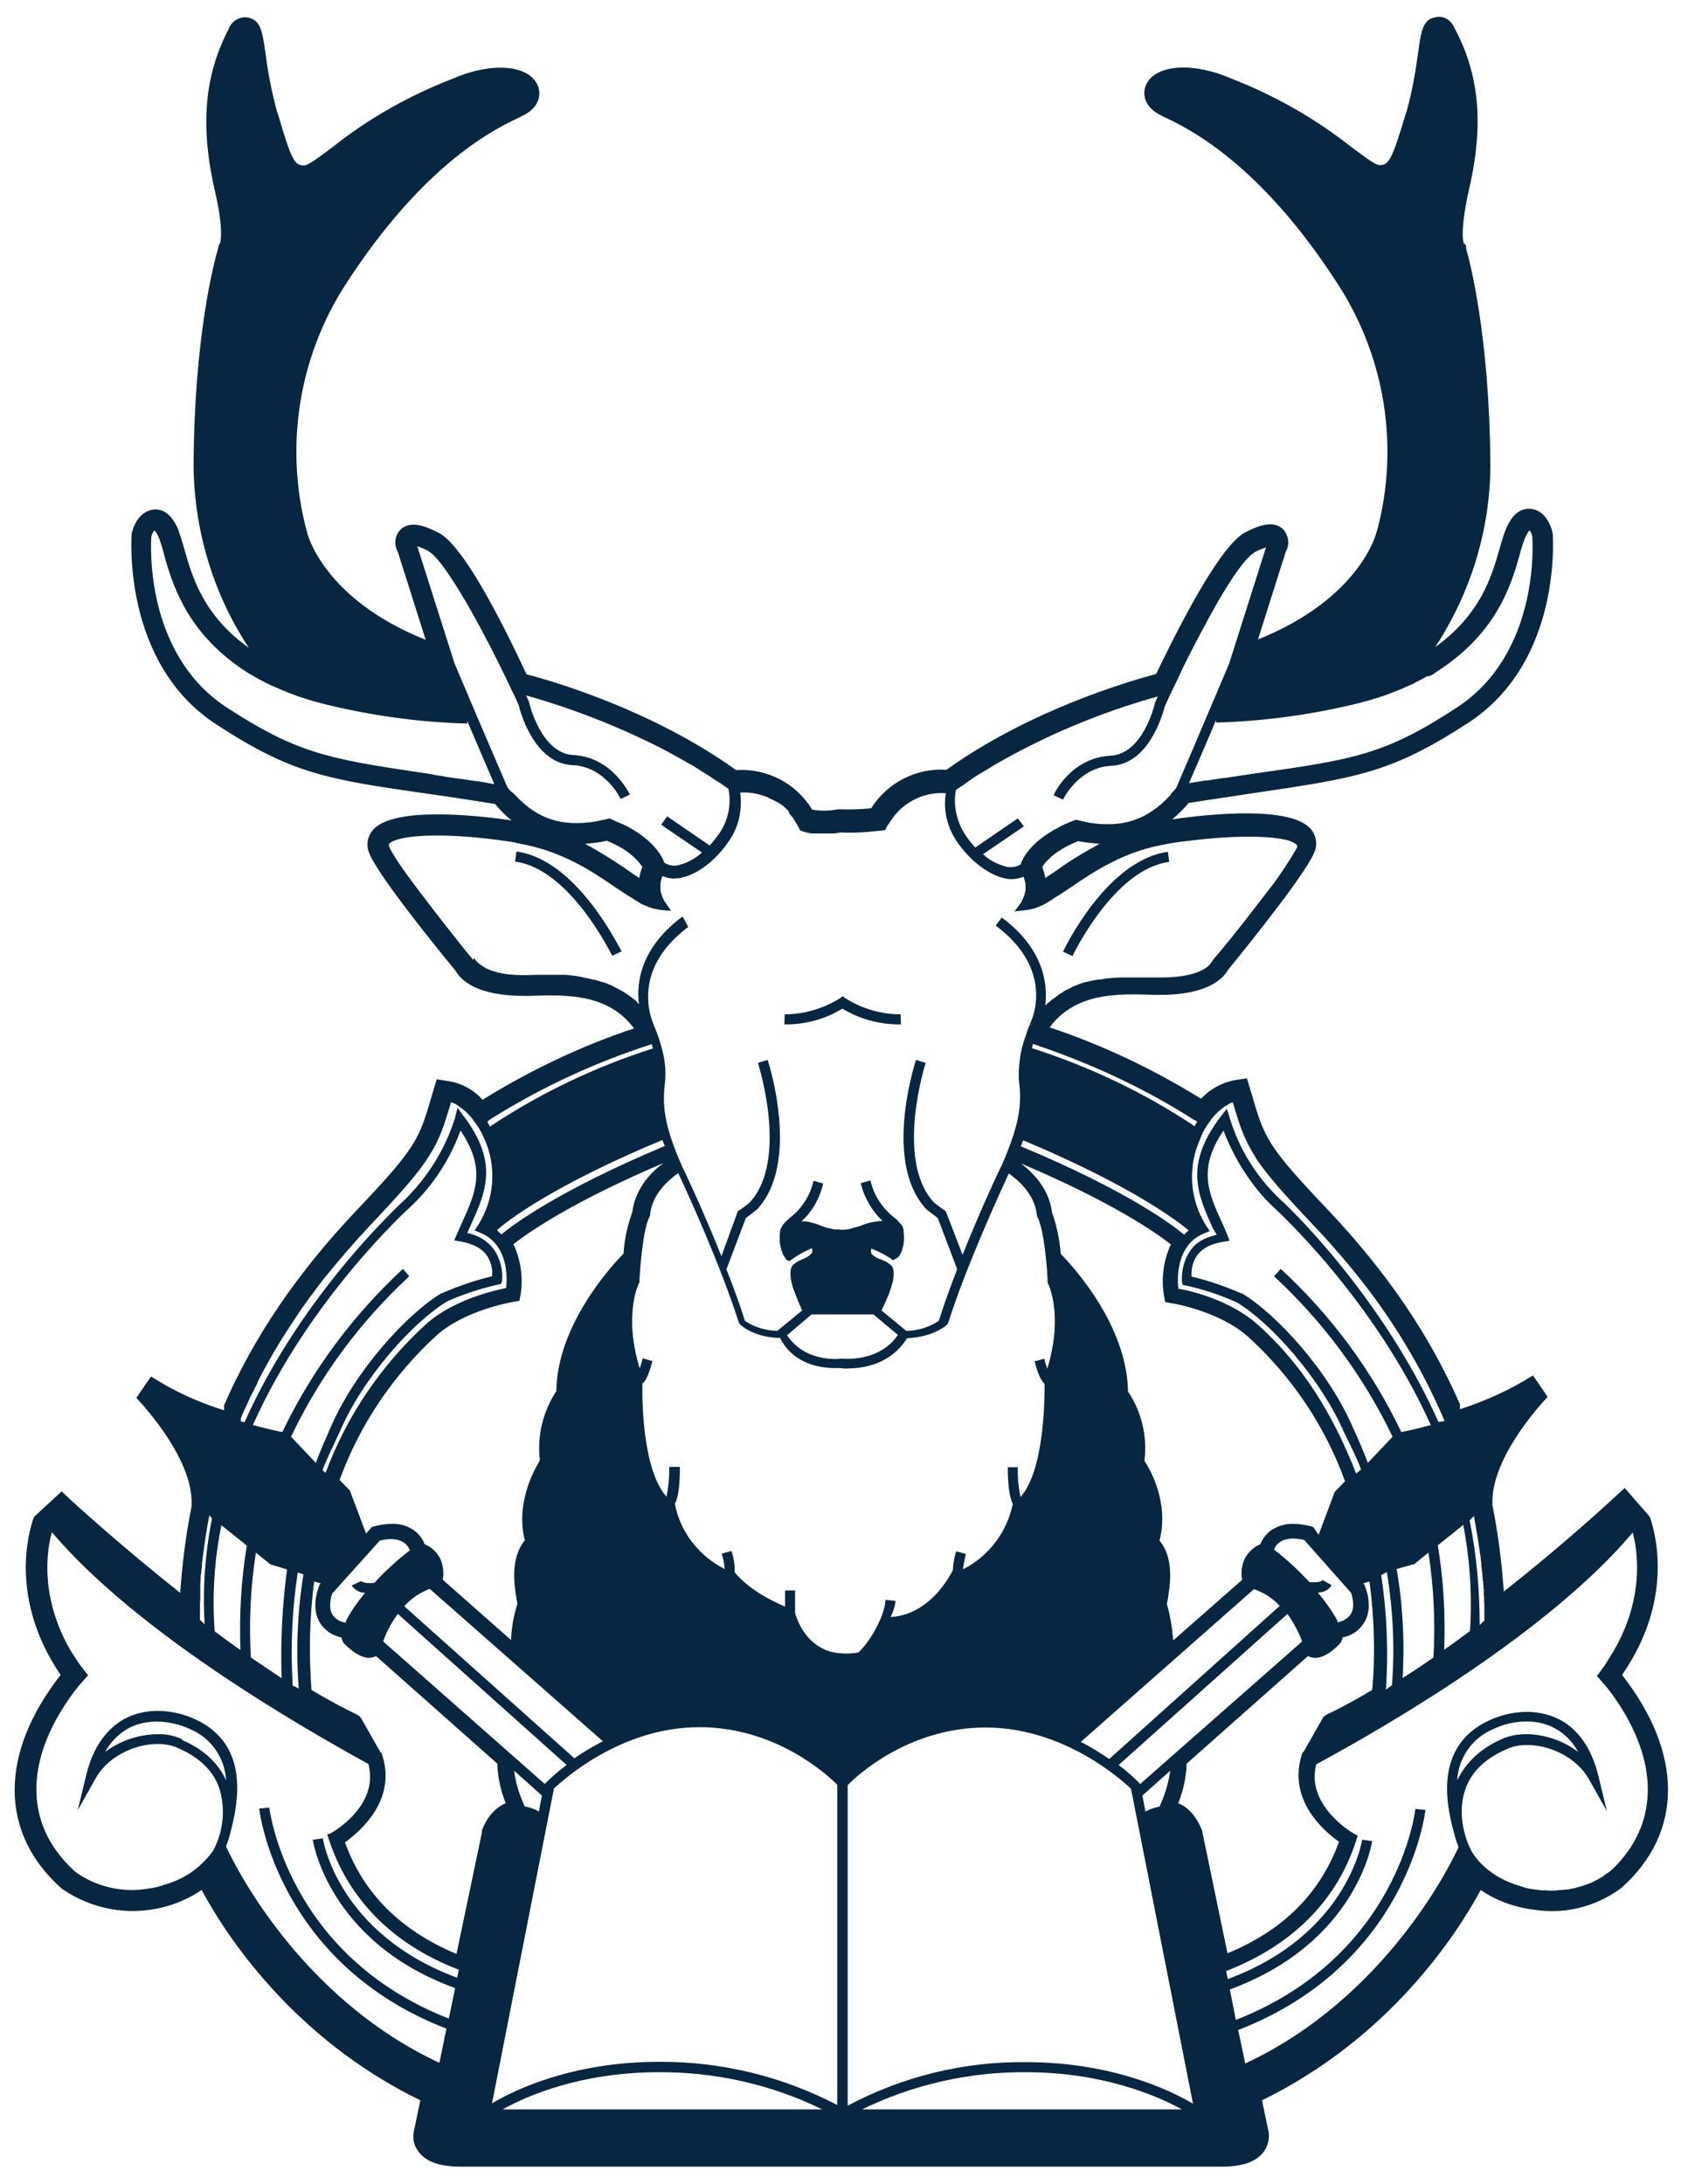 <?xml version="1.0" encoding="utf-8"?>
<!-- Generator: Adobe Illustrator 19.0.1, SVG Export Plug-In . SVG Version: 6.00 Build 0)  -->
<svg version="1.1" id="Слой_1" xmlns="http://www.w3.org/2000/svg" xmlns:xlink="http://www.w3.org/1999/xlink" x="0px" y="0px"
	 viewBox="-227 -46 504 652" style="enable-background:new -227 -46 504 652;" xml:space="preserve">
<style type="text/css">
	.st0{fill:#072642;}
</style>
<title>HBA_logo</title>
<path class="st0" d="M265.8,407.4l-0.2-0.6l-7.5-8.6l-3.4,3.1c-0.2,0.2-14,13.1-32.7,27.8c-0.6-8.6-1.7-17.3-3.4-25.8
	c0-0.2,0-0.3,0-0.6l0,0c-0.4-14.3,16.5-31.7,16.5-31.7l-4.4-6.4c-6.8,4.3-14.1,7.6-21.8,10.1v-1.5c-8.9-20.4-21.7-39.3-39.3-57.9
	c-18.3-19.3-19-21.3-23-35.1l-1.3-4.3l-3.9,0.6c-3.8,0.8-7.2,2.7-9.8,5.5c-14.2-8.8-29.3-16-45.2-21.3c7.8-10.5,20.4-10.1,31.5-9.7
	h1.5c14.3,0,18.9-5,20.2-7.4c7.5-9.2,24.5-30.4,26.1-35.9c0.7-2.2,0.1-4.6-1.4-6.3c-6-6.8-29.7-4.5-41.3-2.8
	c1.8-1.5,3.4-3.1,4.9-4.9c7.6-1.2,14.1-2.1,19.8-3c30.5-4.5,40.7-6,63.5-20.8c28.5-18.4,25.4-56.3,25.4-56.7l-0.2-0.8
	c-1.1-3.9-3.5-6.3-6.5-6.5c-4.6-0.3-6.5,4.4-7.2,5.9c-0.8,1.8-1.3,3.8-1.9,5.8c-2.4,8.4-5.6,19.7-19.3,29.6
	c10.7-16.3,16.5-35.3,16.5-54.7c-0.3-38.7-6.3-61-7.2-64.1l-0.1-1.2l-0.7-0.6c-0.3-1.1-0.8-5.1,1.5-15.5c4.6-19.6,3.3-34.6-4.1-48.5
	c-1.6-3.7-4.4-3.7-5.5-3.5c-4,0.5-4.6,3.9-5.5,10.8c-0.8,5.8-1.8,11.6-3.4,17.3l-0.3,0.8c-4.1,13.9-5.1,15.3-7.8,15.3
	c-1.3,0-5-2.9-8.4-5.4c-10.9-8.6-23.1-15.5-36-20.5c-11.5-5-22.6-4.1-25.3,1.9c-1.3,2.9-0.4,6.9,4.6,9.2l0.3,0.2
	c7.1,3.3,28.8,13.4,52.6,50.5c13.9,21.7,18.1,48.2,11.5,73.1l-0.2,0.5c0,0.3-4.8,19.8-35.4,32.1l8.3-26.2c1.2-2.1,0.9-4.6-0.6-6.5
	c-3.2-3.4-8.4-0.8-11.3,0.6c-5.6,2.8-14.6,17-26.8,42.4c-8.6,2.3-37.9,10.9-62.6,28.6c-9.1-0.6-17.7,3.9-22.5,11.5
	c-3.1,0.3-6.2,0.4-9.3,0.3h-0.6l-0.6,0.1c-2.4,0.4-4.7,0.4-7.1,0c-4.8-7.9-13.5-12.4-22.7-11.8c-24.7-17.7-54-26.4-62.6-28.6
	c-11.8-25.3-20.8-39.7-26.5-42.4c-2.9-1.4-8.1-4-11.3-0.6c-1.6,1.8-1.8,4.4-0.6,6.5l8.3,26.2c-30.6-12.2-35.4-31.8-35.4-32.1
	l-0.2-0.6c-6.5-24.9-2.4-51.4,11.5-73.1c23.8-37,45.5-47.1,52.6-50.4l0.3-0.2c5-2.3,5.9-6.3,4.6-9.2c-2.7-6.1-13.8-6.9-25.1-2
	c-13,5-25.3,11.9-36.2,20.6c-3.4,2.5-7.1,5.4-8.4,5.4c-2.8,0-3.7-1.3-7.8-15.3l-0.3-0.8c-1.5-5.6-2.7-11.4-3.4-17.3
	c-1-6.8-1.5-10.2-5.5-10.8c-2.4-0.3-4.7,1.2-5.5,3.4c-7.3,14-8.6,29-4.1,48.6c2.4,10.2,1.8,14.3,1.5,15.5l-0.3,0.3l-0.3,1.2
	l-0.1,0.3v0.1l0,0c-1,3.4-7,25.7-7.2,64.1c0.1,19.4,5.8,38.5,16.5,54.7c-13.7-9.8-16.9-21.2-19.3-29.6c-0.5-1.9-1.2-3.9-1.8-5.8
	c-1.8-4.1-4.2-6.1-7.2-5.9c-3,0.3-5.4,2.6-6.5,6.5l-0.2,0.8c0,0.4-3,38.4,25.2,56.8c22.8,14.9,33,16.4,63.5,20.8
	c5.8,0.8,12.3,1.8,19.8,3c1.5,1.8,3.1,3.4,4.9,4.9c-11.6-1.7-35.3-4-41.3,2.8c-1.5,1.7-2.1,4.1-1.4,6.3c1.5,5.5,18.6,26.8,26.1,35.9
	c1.4,2.5,6,7.4,20.4,7.4l0,0h1.3c11.1-0.4,23.7-0.8,31.5,9.7c-15.9,5.3-31,12.5-45.2,21.3c-2.6-2.9-6-4.8-9.8-5.5l-3.9-0.6l-1.3,4.3
	c-4,13.8-4.6,15.8-22.9,35.1c-17.5,18.5-30.4,37.5-39.3,57.9l0,0v1.5c-7.7-2.4-15-5.7-21.8-10.1l-4.4,6.4c0,0,16.9,17.3,16.5,31.6
	c0,0.3,0,0.6,0,0.8c-1.7,8.5-2.8,17.1-3.4,25.8c-18.7-14.8-33.1-28.1-33.3-28.3l-2.1-2l-8.2,7.6l-0.3,0.7
	c-1.3,3.9-7.2,23.9,8.2,46.5c-18.3,23.4-18.3,47,0,63.5l0.2,0.2c12.5,8.8,29.2,9.1,41.9,0.5c7.1,13.2,27,44.1,65.3,62.8l-1.8,8.6
	c-0.6,2.3-0.3,4.6,1.1,6.5c2.2,3.2,6.4,4.7,12.9,4.7h226.9c6.5,0,10.7-1.5,12.9-4.7c1.3-1.9,1.7-4.4,1.1-6.5l-1.8-8.6
	c38.2-18.7,58.2-49.6,65.3-62.8c4.2,2.9,8.9,4.7,13.9,5.6c2.4,0.4,4.8,0.7,7.1,0.7c7.6,0.1,14.9-2.4,21-6.9l0.2-0.2
	c18.3-16.4,18.3-40,0-63.4C273,431.4,267.1,411.4,265.8,407.4z M172.8,503.8c-5.5,15.3-16.7,26.5-33.3,33.3l-7.5-36.2v-0.2l-0.1-0.3
	l0,0l0,0c-1.7-4.2-4.1-6.9-7.1-8.1c1.5-3.8,2.4-7.8,2.5-11.8l36.2-32.1c0.3,0.1,0.5,0.2,0.8,0.3c0.4,0.1,0.8,0.2,1.3,0.2
	c2.3,0,4.8-1.4,7.6-4.4l0,0v-0.1l0.3-0.3V444v-0.1c0.2-0.3,0.3-0.7,0.4-1.1c2.7-0.5,5-2.1,6.4-4.4c2.9-4.6,0.4-10.5,0.3-10.7
	l-0.1-0.3l-0.1-0.3l-0.2-0.2l-0.2-0.2l1.9-0.6c1.4,10.7,1.8,21.6,0.8,32.4c-4.9,2.9-9.4,5.4-13.7,7.4l-0.4,0.3l-0.4,0.3l-0.2,0.3
	l-5.8,10.2l-0.3,0.2l-0.2,0.6l-0.2,0.6C157.8,491.5,168.1,500.5,172.8,503.8z M79.3,569.6c-18.6-0.2-36.9,4.3-53.2,13v-95.7
	c2.6-2.7,18.1-17.2,41.2-17.2c23.5,0,40.9,15.9,43.4,18.3l18.5,94C122.4,578,105.1,569.6,79.3,569.6z M125.9,583.7H30.4
	c15.2-7.4,31.9-11.2,48.8-11.1C102.3,572.6,118.4,579.6,125.9,583.7z M-30.2,569.5c-25.9,0-43.2,8.4-49.9,12.4l18.5-94
	c2.6-2.4,19.9-18.3,43.4-18.3c23.1,0,38.5,14.5,41.2,17.2v95.6C6.5,573.8-11.7,569.4-30.2,569.5L-30.2,569.5z M18.5,583.7h-95.4
	c7.3-4.1,23.5-11.1,46.6-11.1C-13.4,572.5,3.4,576.3,18.5,583.7L18.5,583.7z M-112.7,478.5l-0.2-0.6l-0.2-0.6l-0.3-0.2l-5.8-10.2
	l-0.3-0.4l-0.4-0.3l-0.4-0.3c-4.2-2-8.8-4.5-13.7-7.4c-0.8-10.8-0.6-21.7,0.8-32.4l2,0.6l-0.2,0.2l-0.2,0.2l-0.1,0.3l-0.1,0.3
	c-0.1,0.3-2.5,6.1,0.3,10.7c1.4,2.3,3.8,3.9,6.4,4.4c0.1,0.3,0.3,0.8,0.4,1.1v0.1v0.1l0.3,0.3v0.1l0,0c2.9,2.9,5.4,4.4,7.6,4.4
	c0.4,0,0.8-0.1,1.3-0.2c0.3-0.1,0.5-0.2,0.8-0.3l36.2,32.1c0.1,4,1,8.1,2.5,11.8c-3,1.3-5.5,3.9-7.1,8.1v0.2v0.2v0.2l-7.6,36.3
	c-16.5-6.9-27.8-18-33.3-33.3C-119.2,500.5-108.9,491.5-112.7,478.5L-112.7,478.5z M-29.2,294.3c0.2,0.6,0.4,1.2,0.7,1.8
	c-31.7,13.3-45.3,23.5-48.8,26.4c-0.4-0.4-0.9-0.8-1.3-1.3C-75.9,318.8-62.8,308.3-29.2,294.3L-29.2,294.3z M15.3,346.4h18.5
	l7.3,6.1c-5.6,8.2-16,7.1-16.8,7.1l0,0c-0.4,0-10.7,1.4-16.3-7L15.3,346.4L15.3,346.4z M22.4,362.4c0.7,0,1.2,0,1.5,0
	c0.8,0.1,1.6,0.2,2.4,0.1c4.2,0,12.6-1.1,17.5-9c2.2-0.1,7.7-0.6,11.8-3.9l0.3-0.3l0.2-0.4c5.5-17.2,15.4-38.7,18.1-44.6
	c2.5,1.8,7.8,6,8.4,12.5v0.3l0.2,0.3c1.9,3.6,2.9,15.1,3,19.3v0.3l0.2,0.3c0,0.1,4.6,9.2-0.3,25.3c-0.3-0.9-0.7-2-0.9-3l-2.9,0.8
	c1.2,4.6,2.3,6.1,3,6.7c0,5.4-0.2,25.9-7.2,33.8c-0.6-2.9-0.9-5.9-0.8-8.9h-3c0,3.9,0.3,8.6,1.5,11c-1.8,8.5-7.2,15.6-14.9,19.5
	c0.2-1.5,0.5-3.1,0.9-4.6l-2.9-0.8c-0.6,1.8-0.9,3.8-1,5.7c-6.3,11.7-14.6,13.8-18.6,13.9c0.8-1.5,1.3-3.1,1.5-4.8l-3-0.3
	c-0.3,5.2-4.9,12.8-8.1,15.7c-2.8,0.5-5.5,0.4-8.2-0.2c-2.9-0.8-8.2-3.4-10.7-11.5v-6.8h-3v4.8c-9.7-4.1-13.9-8.8-15-10.2
	c0-2.2-0.3-4.4-1-6.4l-2.9,0.8c0.4,1.5,0.8,3,0.9,4.6c-7.7-3.9-13.3-11-14.9-19.5c1.3-2.4,1.5-7.1,1.5-11h-3.2
	c0.1,2.9-0.2,6-0.8,8.9c-7.1-8-7.3-28.4-7.2-33.8c0.8-0.5,1.8-2.1,3-6.7l-2.9-0.8c-0.3,1.1-0.6,2.2-0.9,3c-4.9-16-0.3-25.2-0.3-25.3
	l0.2-0.3v-0.3c0.2-4.1,1.1-15.7,3-19.3l0.2-0.3v-0.3c0.6-6.5,5.9-10.7,8.4-12.5c2.8,5.9,12.6,27.4,18.1,44.6l0.2,0.4l0.3,0.3
	c4,3.4,9.6,3.9,11.8,3.9C10,361.5,18.4,362.4,22.4,362.4z M127.9,321.3c-0.5,0.4-0.9,0.8-1.3,1.3c-3.5-2.9-17.1-13.2-48.8-26.4
	c0.3-0.6,0.4-1.3,0.7-1.8C111.6,308.3,124.9,318.8,127.9,321.3z M155.1,433.4l-50.9,45.7c-2.7-1.8-5.5-3.6-8.5-5.1l51.7-45.6
	C150.4,429.4,153.1,431.2,155.1,433.4L155.1,433.4z M166.6,429.4c1.6,0,3.2-0.8,4-2.2l-1.3-0.7l-1.3-0.8c0,0-0.8,0.9-4,0.6
	c-3.3-3.5-6.8-6.8-10.6-9.7c0.3-0.9,0.9-1.7,1.8-2.3c1.6-1.1,4.1-1.3,7.2-0.6l14,15.8c0.3,0.8,1.3,4.2-0.1,6.4
	c-0.9,1.3-2.4,2.1-3.9,2.4c-0.1-0.5-0.3-0.8-0.3-0.9l-0.1-0.2c-1.6-2.7-3.4-5.3-5.4-7.6L166.6,429.4L166.6,429.4z M165.3,410.1
	l-0.3-0.3l-0.4-0.1l-0.4-0.1c-1.6-0.4-3.3-0.7-5-0.7c-2.3-0.1-4.5,0.6-6.5,1.8c-1.5,1.1-2.7,2.5-3.4,4.3c-2,0.8-3.6,2.4-4.6,4.2
	c-0.9,2-1.3,4.2-0.8,6.4l-20.6,18.1c-0.3-3.7-0.9-7.4-1.9-10.9l0.3-1.5l0.3-2.1c1.3-8.6-0.9-13.1-2.8-15.3c2.9-11-2.6-21-4.5-23.8
	c0.9-7.3-0.8-14.6-4.9-20.7c-0.3-19.6-16-36.9-20.1-41.1c-0.3-4.3-1.2-8.4-2.6-12.4c-0.9-7.3-6.1-12.2-9.3-14.6
	c27.2,11.5,40.4,20.7,44.8,24.2c-2.2,4.7-2.9,9.9-2.1,15l0.2,1.1l0.2,1.1l1.1,0.2l1.1,0.2c0.2,0,13.9,2.3,22.5,9.9
	c13,11.8,23,26.6,29,43.2l-2.8,2.9l-0.3,0.3l-0.1,0.3l-4.7,12.5L165.3,410.1z M-73.7,325.4c4.5-3.5,17.5-12.6,44.8-24.2
	c-3.3,2.4-8.4,7.3-9.3,14.6c-1.4,4-2.4,8.1-2.6,12.4c-4.1,4.2-19.8,21.5-20.1,41.1c-4,6.1-5.8,13.4-4.9,20.7
	c-1.8,2.9-7.3,12.9-4.5,23.8c-1.8,2.2-4.1,6.7-2.8,15.3l0.3,2.1l0.3,1.5c-1.1,3.5-1.8,7.2-1.9,10.9l-20.4-18
	c0.4-2.2,0.1-4.4-0.8-6.4c-1-1.9-2.6-3.4-4.6-4.2c-0.7-1.8-1.8-3.2-3.4-4.3c-1.9-1.3-4.2-1.9-6.5-1.8c-1.7,0-3.4,0.3-5,0.7l-0.4,0.1
	l-0.4,0.1l-0.3,0.3l-1.5,1.7l-4.7-12.5l-0.1-0.3l-0.3-0.3l-2.8-2.9c6-16.5,16-31.3,29-43.2c8.6-7.6,22.3-9.8,22.5-9.9l1.1-0.2
	l1.1-0.2l0.2-1.1l0.2-1.1C-70.8,335.4-71.5,330.1-73.7,325.4z M-98.7,428.3l51.7,45.5c-2.9,1.5-5.8,3.2-8.5,5.1l-50.8-45.4
	C-104.2,431.1-101.5,429.4-98.7,428.3L-98.7,428.3z M-113.6,413.9c3.1-0.8,5.6-0.5,7.2,0.6c0.8,0.6,1.4,1.3,1.8,2.3
	c-3.8,2.9-7.4,6.2-10.6,9.7c-0.5,0.1-1,0.1-1.5,0.1c-2,0-2.5-0.7-2.5-0.6l-2.8,1.3c0.9,1.3,2.4,2.2,4,2.2c-2,2.4-3.9,5-5.4,7.8
	l-0.1,0.2c0,0.1-0.2,0.4-0.3,0.9c-1.6-0.2-3-1-3.9-2.3c-1.4-2.3-0.4-5.5-0.1-6.4L-113.6,413.9z M-112.6,444c1-2.9,2.5-5.7,4.4-8.2
	l50.4,45.1c-2.2,1.6-4.3,3.4-6.2,5.3l-0.3,0.3v0.1L-112.6,444z M-65.2,490l-0.9,4.8c-1.3-0.8-2.8-1.3-4.2-1.5
	c-1.6-3.4-2.7-7-3.2-10.7L-65.2,490z M114.1,490l8.3-7.4c-0.5,3.7-1.6,7.3-3.2,10.7c-1.5,0.3-2.9,0.8-4.2,1.5L114.1,490z
	 M113.4,486.6L113.4,486.6l-0.3-0.4c-1.9-1.9-3.9-3.7-6.1-5.3l50.4-45.1c1.8,2.5,3.3,5.3,4.4,8.2L113.4,486.6z M185.4,424.2l1.7-0.9
	c1.8,11.2,2.4,22.5,1.5,33.8c-0.3,0.2-1.5,1.1-1.8,1.3C187.6,447,187.1,435.5,185.4,424.2L185.4,424.2z M190,422.4l4.9-1.4h0.3
	l0.2-0.2l4.1-3.3c1.6,10.3,2.1,20.8,1.5,31.3c-3,2.1-6.1,4.2-9.2,6.1C192.4,444.1,191.9,433.2,190,422.4L190,422.4z M211.8,407.9
	c0.2-0.2,1.1-1.2,1.3-1.3l0.2,1.1v0.3l0.1,0.4l0.2,1.1v0.2l0.3,1.5v0.1c0.1,0.6,0.2,1.1,0.3,1.7v0.1c0.1,0.6,0.2,1.2,0.3,1.8v0.2
	c0.1,0.6,0.2,1.2,0.3,1.8v0.3c0.1,0.6,0.2,1.1,0.3,1.7v0.4c0.1,0.5,0.1,1.1,0.2,1.6v0.6c0.1,0.5,0.1,1,0.2,1.5l0.1,0.8
	c0,0.4,0,0.9,0.1,1.3c0,0.3,0,0.7,0.1,0.9c0.1,0.3,0,0.8,0.1,1.3c0.1,0.4,0,0.8,0.1,1.1c0.1,0.4,0,0.7,0,1.1c0,0.3,0,0.8,0.1,1.3
	c0.1,0.4,0,0.5,0,0.8c0.1,1.1,0.1,2.3,0.1,3.4c0,0.9,0,1.8,0,2.8c-0.3,0.3-1.1,1-1.4,1.3C214.8,428.7,213.9,418.2,211.8,407.9
	L211.8,407.9z M211.9,440.9c-2.5,1.9-5.1,3.8-7.7,5.6c0.4-10.5-0.2-20.9-1.9-31.2c3.3-2.6,5.8-4.6,7.6-6.1
	C211.9,419.7,212.6,430.3,211.9,440.9L211.9,440.9z M139.4,322.5c-0.5-1.1-0.9-2.2-1.4-3.2c-4.3-9.4-7.4-16.4,0.3-27.8
	c5.7,14.9,14.7,22.6,15,22.9s29.8,27,46.9,65c-4,1.1-7.1,1.8-8.8,2.1c-8.8-18.4-21-34.9-36-48.7l-2,2.2
	c14.7,13.6,26.7,29.8,35.4,47.9l-7.4,7.8c-1.3-3.5-2.8-7-4.3-10.2c-7.2-17-22.9-34.2-33.3-40.4h-0.2c-4.8-2.1-9.7-3.8-14.8-5
	c-0.2-2.1,0.3-4.2,1.4-6c1.5-2.3,4.2-3.8,8-4.4l1.9-0.3L139.4,322.5z M134.5,288.4l0.1-0.2c0.3-0.4,0.7-0.8,1-1.2l0.4-0.4
	c0.3-0.3,0.5-0.5,0.8-0.8l0.6-0.5l0.7-0.6l0.5-0.3c0.3-0.3,0.7-0.4,1-0.6l0.4-0.3c0.3-0.2,0.7-0.3,1-0.4h0.1l0.1,0.3
	c1.9,6.6,3.3,10.7,6.5,15.8l0.4,0.7l0,0c3.2,4.8,8.1,10.4,17,19.8c3.4,3.5,6.5,7.1,9.5,10.6c0.7,0.8,1.3,1.6,2,2.4l0.9,1.1
	c10.9,13.4,19.9,28.2,26.7,44.1l0.1,0.3c-0.4,0.1-1.4,0.3-1.8,0.3c-17.3-38.7-46.8-66.2-47.2-66.4c-7.1-6.7-12.3-15-15.1-24.3
	l-0.9-2.8l-1.8,2.3c-10.9,14.3-7,23.1-2.4,33.3c0.3,0.5,0.9,1.5,1.2,2c-3.7,0.9-6.3,2.3-8,4.9c-1.8,2.7-2.6,6-2.4,9.2l0.3,0.9l1,0.2
	c5.2,1.1,10.2,2.8,15.1,5c10,6,25,22.6,32.1,39c1.8,3.7,3.6,7.1,5,10.9l-1.5,1.2c-6.9-17.9-16.3-32.8-29.4-44.5
	c-8.2-7.3-20-10.1-23.7-10.7c-0.3-3.2-0.6-13.1,7.7-16.5l1.7-0.7l-1-1.5c-5-7.8-5.7-17.6-1.8-26.1
	C132.1,291.8,133.3,290,134.5,288.4L134.5,288.4z M92.9,269.8c12.8,5,25,11.1,36.6,18.5h0.1l0.3,0.2l0.2,0.1l0.3,0.2h0.1
	c-0.3,0.5-0.6,0.9-0.8,1.4c-15-10-31.4-17.8-48.6-23.3c0.1-0.4,0.3-0.8,0.3-1.3l0,0C85.4,267,89.4,268.4,92.9,269.8L92.9,269.8z
	 M201.6,154.8l0.4-0.3c18.1-11.6,22.3-26.2,24.8-35.1c0.4-1.7,1-3.4,1.6-5l0.2-0.3c0.3-0.7,0.6-1.3,1.1-1.8l0,0l0,0
	c0.4,0.5,0.7,1.2,0.8,1.8l0,0c0.2,2.4,2,35.1-22.5,51.1c-21.5,14.1-30.6,15.5-61,19.8l-8.7,1.3H138l-4.6,0.7h-0.5l-4.9,0.8l0,0
	c1.5-3.5,4.5-10.3,8.1-18.9v0.8c14.5-0.4,29-2.4,43-5.9c3.4-0.9,6.8-1.9,10-3.2l1.7-0.7h0.1l1.8-0.8c0.8-0.3,1.5-0.7,2.3-1l0.5-0.3
	l1.5-0.8c0.7-0.3,1.3-0.7,2-1.1l0,0C200.3,155.8,200.9,155.3,201.6,154.8L201.6,154.8z M58.4,189.8L58.4,189.8L58.4,189.8
	L58.4,189.8l2.3-1.5l0.8-0.6l1.4-1l1.2-0.8l1.1-0.7l1.5-0.9l0.7-0.4l1.8-1.1l0.3-0.2c15.5-9,32-15.9,49.2-20.7l-0.8,1.8l-0.1,0.3
	c0,0.2-3.5,15.1-13.2,15.6c-11.8,0.6-16.9,11.3-17,11.8l2.8,1.3c0-0.1,4.6-9.6,14.4-10.1c11.5-0.5,15.5-16,16-17.8
	c0.6-1.3,1.2-2.6,1.8-3.9c1.3-2.6,2.6-5.4,3.9-8.2c3.3-6.6,6.9-13.4,10.2-19.2c4.2-7.2,8.1-12.8,10.6-14.4l0.4-0.3l0,0
	c1.1-0.6,2.2-1,3.3-1.4l-11,34.7l0,0c-8.1,19.1-14.9,35.1-15.8,37.1c-0.5,0.7-1.1,1.3-1.6,1.8v0.2c-7.4,8.1-14.9,9.7-23.8,8.5
	l-0.5-0.1l-1.5-0.3l-0.9-0.2l-1.3-0.3l-0.4-0.1l0,0l-0.4,0.2l-1.3,0.5l-1,0.4l-0.9,0.4l-1,0.5l-0.3,0.2c-7.9,4-10.6,8.6-11.4,10.7
	l0,0v0.1l-0.1,0.3l0,0c-1.3,0.8-2.7,1-4.1,0.8c-2.7-0.7-5.2-1.9-7.2-3.8l12.2-8.3l-1.8-2.4L64.2,207c-1.1-1.2-2.1-2.4-3-3.8
	C58.5,199,57.6,194.3,58.4,189.8z M101.3,205.9c-4.2,2.3-8.3,4.7-12.2,7.5c-1.4,1-2.8,1.9-4,2.7c-0.2-1.1-0.5-2.2-0.9-3.3
	c1.1-1.8,4-5,10.7-7.7C96.9,205.5,99.1,205.7,101.3,205.9z M-84.3,187.2h-0.5l-4.6-0.7h-0.4l-4.1-0.6l-0.9-0.2l-2.1-0.3l-1.4-0.3
	l-5.3-0.8c-26.1-3.9-35.4-5.9-55.7-19.1c-24.5-16-22.7-48.6-22.5-51.1l0,0c0.2-0.7,0.5-1.3,0.9-1.8l0,0c0.6,0.7,1,1.3,1.3,2.2
	c0.1,0.2,0.2,0.4,0.3,0.7c0.4,1.2,0.9,2.7,1.3,4.4l0.4,1.5c2.6,8.8,7.2,22.4,23.9,33.3l0.8,0.5l0.3,0.2c0.8,0.4,1.5,0.9,2.3,1.3
	c0.5,0.3,1,0.6,1.5,0.8l1.1,0.6c0.7,0.3,1.4,0.7,2.1,1l0.7,0.3c0.8,0.3,1.7,0.8,2.6,1.1h0.1l1.6,0.7c3.3,1.3,6.6,2.3,10.1,3.2
	c14.1,3.5,28.5,5.5,43,5.9v-0.8c3.7,8.6,6.6,15.5,8.1,18.9L-84.3,187.2z M-75.5,189c-0.8-1.9-7.8-18-15.8-37l0,0l-11.1-34.9l0,0h0.1
	c1.1,0.4,2.2,0.8,3.2,1.4l0,0l0.4,0.3c2.6,1.7,6.5,7.6,10.9,15c3.3,5.7,6.8,12.3,10,18.8c1.4,2.8,2.7,5.5,3.9,8.1
	c0.7,1.3,1.3,2.7,1.8,3.9c0.4,1.8,4.6,17.3,16,17.8c9.8,0.4,14.4,10,14.4,10.1l2.8-1.3c-0.3-0.4-5.4-11.3-17-11.8
	c-9.6-0.6-13.1-15.5-13.1-15.7l-0.1-0.3l-0.8-1.8c13.8,3.9,27.1,9.1,39.8,15.5l0,0c1.2,0.6,2.3,1.2,3.4,1.8l0,0
	c1.2,0.7,2.4,1.3,3.6,2l0.2,0.1l1.9,1.1l0.6,0.3l1.6,1l0.9,0.6l1.3,0.8l1.3,0.8l1,0.7l1.7,1.1l0.7,0.4l2.4,1.7l0,0
	c0.9,4.5,0,9.2-2.6,13.1c-0.9,1.3-1.9,2.6-3,3.8l-12.7-8.7l-1.8,2.5l12.2,8.3c-2,1.8-4.5,3.2-7.2,3.8c-1.4,0.3-2.9,0-4.1-0.8l0,0
	l-0.1-0.3l0,0v-0.1c-0.8-2-3.5-6.5-11.1-10.5l-0.6-0.3l-0.9-0.4l-1-0.4l-0.9-0.4l-1.3-0.6l-0.4-0.2l0,0l-0.4,0.1l-1.3,0.3l-0.9,0.2
	l-1.4,0.3l-0.6,0.1c-9,1.3-16.5-0.2-23.8-8.2l-0.3-0.3C-74.5,190.3-75,189.7-75.5,189L-75.5,189z M-35.2,212.8
	c-0.4,1-0.8,2.2-0.9,3.3c-1.3-0.8-2.6-1.7-4-2.7c-3.9-2.7-8-5.2-12.2-7.5c2.2-0.2,4.4-0.4,6.5-0.9C-39.1,207.7-36.4,211-35.2,212.8z
	 M-38,252.1l-0.5-0.4c-0.4-0.3-0.8-0.6-1.3-0.9l-0.6-0.4c-0.4-0.3-0.8-0.5-1.3-0.8l-0.6-0.3c-0.5-0.3-1-0.5-1.5-0.8l-0.6-0.3
	l-1.4-0.6l-0.8-0.3l-1.2-0.3l-0.8-0.3l-1.4-0.3l-0.8-0.2l-1.5-0.3l-0.8-0.2l-1-0.2l-1.3-0.2l-0.9-0.1l-0.9-0.1l-1.3-0.1h-1h-0.8
	h-1.5h-2.9c-1.5,0-3,0-4.6,0.1h-1.2l0,0c-2,0-4-0.1-6-0.4l0,0l-1.3-0.3h-0.3l-0.9-0.3l-0.4-0.1l-0.7-0.2l-0.5-0.2l-0.5-0.2l-0.5-0.2
	L-82,243l-0.5-0.3l-0.3-0.2l-0.4-0.3l-0.3-0.2l-0.3-0.2l-0.3-0.3l-0.2-0.1l-0.3-0.3l0,0c-0.3-0.3-0.4-0.4-0.6-0.8l0,0l-0.1-0.3v-0.1
	l-0.4,0.7l0,0l-0.1-0.2l-0.1-0.1l-2.1-2.5c-3.9-4.9-8.5-10.7-12.4-15.9l-0.8-1l-0.3-0.4c-5-6.6-8.9-12.2-9.4-14.1l0,0
	c0-0.1,0-0.1,0-0.2c0-0.2,0-0.3,0.1-0.3l0,0c0.2-0.2,0.3-0.3,0.5-0.4c3-2.1,14.5-3,31.7-0.8c1.7,0.3,3.4,0.4,5.3,0.8l1.2,0.3
	c12.7,2.2,21.6,8.1,28.7,13l1.7,1.1l0.4,0.3l1.4,0.9l0.3,0.2l1.5,0.9l0.4,0.3l1.2,0.7l0.4,0.3c0.5,0.3,0.9,0.5,1.4,0.7l0.3,0.1
	c1.4,0.7,2.9,1.1,4.5,1.3l1.8,0.2l1.5,0.1l-1.9-2.7c-0.4-0.7-0.8-1.4-1-2.3c-0.2-0.5-0.3-0.9-0.3-1.4v-0.3c0-0.4,0-0.9,0-1.3v-0.1
	c0.1-0.8,0.3-1.6,0.6-2.3l0,0c1.7,0.8,3.4,0.9,5.2,0.6c4.9-0.8,10.7-5.1,14.7-11.1c2.9-4.2,4-9.3,3.3-14.4l0,0
	c2.9-0.2,5.8,0.4,8.4,1.5l0.3,0.2l0.9,0.4l0.6,0.3l0.8,0.4l0.7,0.4l0.7,0.5l0.7,0.5l0.6,0.6l0.7,0.6l0.3,0.9l0.6,0.7
	c0.3,0.3,0.4,0.5,0.6,0.8s0.3,0.5,0.5,0.8s0.4,0.7,0.6,1s0.4,0.7,0.6,1.1l0.3,0.6l0,0l0.6,0.2l0.8,0.3l0.5,0.1l0.5,0.1l0.4,0.1
	l0.5,0.1h0.4h0.5h0.4H17h0.4h0.5h3.4h0.5l0,0c1-0.1,1.8-0.2,2.1-0.3l0,0c3.5,0.2,7.1,0,10.6-0.4h0.2l0.9-0.1l0.9-0.1l0.8-0.1l0,0
	l0.3-0.7c0.3-0.4,0.4-0.8,0.7-1.1s0.4-0.7,0.7-1l0.4-0.6c0.3-0.3,0.5-0.8,0.8-1.1l0.3-0.3c0.3-0.4,0.8-0.8,1.1-1.2l0,0
	c3.7-3.5,8.6-5.4,13.8-5l0,0c-0.8,5,0.4,10.2,3.3,14.4c4,5.9,9.8,10.2,14.7,11.1c1.8,0.3,3.6,0.1,5.2-0.6l0,0
	c0.3,0.8,0.5,1.5,0.6,2.3c0,0,0,0,0,0.1c0,0.4,0,0.9,0,1.3c0,0.1,0,0.2,0,0.3c-0.1,0.5-0.2,0.9-0.3,1.4c-0.3,0.8-0.6,1.5-1,2.3
	l-2,2.7l1.6-0.2l1.8-0.2c1.6-0.2,3.1-0.6,4.5-1.3l0.3-0.1c0.5-0.3,0.9-0.4,1.4-0.8l0.4-0.2l1.2-0.7l0.3-0.3l1.5-0.9l0.2-0.1l1.5-1
	l0.3-0.2l1.8-1.2c7.2-4.9,16.1-10.9,29-13l1-0.2c2.1-0.3,4.1-0.6,6.1-0.8c14.1-1.7,24.2-1.3,28.9,0c0.9,0.3,1.8,0.7,2.5,1.3v0.1
	c0.1,0.1,0.1,0.2,0.1,0.3s0,0.2,0,0.3l0,0c-0.1,0.3-0.2,0.4-0.3,0.6l0,0c-2.7,4.6-5.7,9.1-9.1,13.3c-4.3,5.7-9.4,12.2-13.9,17.6
	l-1.7,2l-0.4,0.6l0,0l-0.3,0.4l0,0c0,0-2.1,4.4-14.9,4.4l0,0h-1.1h-1h-0.8H116h-1.5h-4.6h-1.8h-0.5l-1.8,0.1h-0.5l-1.8,0.2h-0.2
	l-1.7,0.3h-0.5l-1.8,0.3l-0.5,0.1c-0.6,0.2-1.2,0.3-1.8,0.4l-0.4,0.1l-1.5,0.5l-0.4,0.2c-0.6,0.3-1.2,0.4-1.7,0.7l-0.5,0.3
	c-0.6,0.3-1.1,0.5-1.7,0.8l-0.3,0.3c-0.5,0.3-1.1,0.6-1.5,0.9l-0.3,0.3c-0.5,0.3-0.9,0.7-1.4,1l-0.4,0.3c-0.5,0.4-1,0.8-1.5,1.3
	l-0.3,0.2c0.8-6.6-0.6-17-13-26.2l-1.8,2.4c18.1,13.5,10.6,28.7,10.2,29.4l0,0l0.8,0.4l-0.8-0.3l0,0l-0.1,0.2v0.1
	c-0.3,0.5-0.7,1.7-1.2,3.3c-0.3,0.7-0.4,1.3-0.7,2.1c-1,3.4-1.4,7.1-1.3,10.7c0.8,6.6,0.8,12.3-5.2,25.9c-0.3,0.4-6,12.5-11.6,26.5
	l-5-13l-0.4-0.3c0,0-1.6-1.1-3.1-2.3c-11.8-12.6-2.6-41.5-2.5-41.7l-2.9-0.9c-0.4,1.3-10,31,3.3,44.8l0.2,0.1c1.2,1,2.4,1.8,3,2.3
	l5.8,15.3c-2,5.1-3.9,10.4-5.5,15.4c-2.9,1.9-6.3,3-9.7,3l-7.4-6.1c0.8-1.7,1.6-3.4,2.3-5.1V340c0.2-0.5,0.3-1,0.5-1.5l0.2-0.6
	c0-0.3,0.1-0.5,0.2-0.7c0.1-0.5,0.3-0.9,0.3-1.4v-0.1c0.2-0.9,0.2-1.8,0-2.7c0-0.2-0.1-0.3-0.1-0.4c-0.2-0.4-0.3-0.8-0.7-1
	c-0.8-0.7-1.7-1.2-2.6-1.5l-0.3-0.2h-0.2c-0.9-0.3-1.7-0.8-2.4-1.4l-0.1-0.1c-0.1-0.1-0.1-0.1-0.1-0.2c-0.2-0.5-0.2-1,0-1.5l0,0
	c0.2,0.1,0.3,0.2,0.6,0.3c1.8,0.7,3.4,1.6,5,2.6l0.8,0.6l0,0l0.8-0.4c0.8-0.4,1.3-1,1.6-1.8c0.2-0.3,0.3-0.7,0.4-1.1l0.1-0.3
	c0.1-0.4,0.2-0.8,0.3-1.2c0-0.1,0-0.3,0-0.3c0.1-0.4,0.1-0.9,0.1-1.4v-0.1c0-0.6,0-1.2-0.1-1.8c0-0.3,0-0.4,0-0.6
	c-0.1-0.6-0.3-1.2-0.7-1.6c-0.7-0.8-1.3-1.6-2.2-2.2c-3.5-2.8-6-6.6-7-11l-2.9,0.8c1,4.3,3.3,8.2,6.5,11.3l0,0
	c-0.8,0-1.8,0.1-2.6,0.3h-0.3c-0.4,0.1-0.8,0.2-1.3,0.3c-0.5,0.2-1,0.3-1.5,0.5l-1.3,0.5h-0.2l-0.9,0.3h-0.2l-0.8,0.3h-0.1l-1.1,0.3
	h-0.3l-0.8,0.1h-0.5h-0.9V321c-0.3,0-0.5,0-0.8,0h-0.3h0.1h-0.3H22l-0.4-0.1l-0.7-0.2h-0.3l-1.1-0.3l-0.3-0.1l-1.4-0.5
	c-0.5-0.3-1.1-0.4-1.6-0.6l-0.5-0.1c-0.3-0.1-0.7-0.2-1-0.3l-0.6-0.1l-0.8-0.1h-0.7h-0.3c3.3-3,5.5-7,6.5-11.3l-2.9-0.8
	c-1,4.4-3.4,8.2-7,11c-0.8,0.7-1.5,1.3-2.2,2.2c-0.3,0.5-0.6,1.1-0.8,1.7l0,0l0,0c0,0.2,0,0.3,0,0.4c-0.1,0.6-0.1,1.2-0.1,1.8l0,0
	c0,0.5,0,1,0.1,1.5c0,0.1,0,0.2,0,0.3c0.1,0.4,0.2,0.9,0.3,1.3v0.2c0.2,0.4,0.3,0.8,0.5,1.3l0,0v0.1c0.8,1.3,1,1.7,1.2,1.8l0.8,0.4
	l0,0l0.8-0.6c1.7-1.2,3.4-2.2,5.3-3l0.6-0.3l0,0c0.2,0.5,0.2,1,0,1.5l0,0l-0.2,0.2c-0.7,0.7-1.5,1.2-2.4,1.5l0,0l-0.6,0.3
	c-0.8,0.3-1.6,0.8-2.3,1.4c-1.4,1.3-1,4.4,0.1,7.6c0.8,2.1,1.6,4.1,2.5,6.1l-7.4,6.1c-3.5-0.1-6.9-1.1-9.7-3
	c-1.5-5-3.5-10.2-5.5-15.4l5.8-15.3c0.6-0.4,1.8-1.3,3-2.3l0.2-0.1c13.2-13.9,3.7-43.6,3.3-44.8l-2.9,0.9c0.1,0.3,9.3,29.1-2.5,41.7
	c-1.5,1.3-3,2.3-3.1,2.3l-0.4,0.3l-4.9,13.4c-5.6-14-11.3-26-11.6-26.5c-6-13.5-6-19.2-5.2-25.9c0.3-3.6-0.2-7.2-1.3-10.7
	c-0.3-0.8-0.4-1.5-0.7-2.3c-0.7-2-1.3-3.3-1.3-3.4l0,0l-0.8,0.3l0.8-0.4l0,0c-0.1-0.2-8-15.8,10.2-29.4l-1.7-3.1
	c-12.4,9.2-13.9,19.6-13,26.2l-0.3-0.3C-37,252.8-37.5,252.4-38,252.1z M-79.1,287.2c10.8-6.7,22.3-12.4,34.3-17.1
	c3.9-1.5,8.1-3,12.4-4.4l0,0c0.1,0.4,0.3,0.8,0.3,1.3c-17.2,5.5-33.6,13.3-48.6,23.3c-0.3-0.5-0.6-1-0.8-1.4l0,0
	C-81.2,288.5-80.3,287.9-79.1,287.2L-79.1,287.2z M-155.1,377.4c0.4-1,0.9-2.1,1.3-3l0.3-0.6c0.5-1.1,1-2.2,1.5-3.3l0.2-0.3
	c0.6-1.2,1.1-2.3,1.7-3.4v-0.2c0.8-1.7,1.8-3.4,2.7-5.1c2.4-4.5,5.2-8.9,8.1-13.3l0,0c0.8-1.2,1.6-2.4,2.4-3.6l0.3-0.4
	c0.8-1.1,1.5-2.1,2.3-3.2l1-1.3c0.6-0.8,1.1-1.5,1.7-2.3c0.8-1,1.5-2,2.4-3l0.4-0.5c3.9-4.8,8-9.5,12.4-14.2
	c9.3-9.8,14.4-15.6,17.5-20.6c3.2-5,4.5-9.1,6.4-15.5l0.2-0.6l0,0c0.3,0.2,0.8,0.3,1.1,0.5l0.4,0.2c0.3,0.2,0.7,0.4,1,0.7l0.4,0.3
	l0.8,0.6l0.6,0.5c0.3,0.3,0.6,0.5,0.8,0.8l0.4,0.4c0.3,0.3,0.7,0.8,1,1.2l0.1,0.2c1.3,1.6,2.4,3.4,3.2,5.3
	c3.9,8.4,3.2,18.3-1.8,26.1l-1,1.5l1.7,0.7c8.4,3.5,8.1,13.4,7.7,16.5c-3.7,0.8-15.5,3.4-23.8,10.7c-13.4,12.2-23.8,27.5-30.1,44.5
	l-0.9-0.8c1.4-3.9,3.4-7.6,5.1-11.4c7-16.4,22-32.9,32.1-39c4.9-2.2,9.9-3.8,15.1-5l1-0.2l0.3-0.9c0.3-3.2-0.5-6.5-2.3-9.2
	c-1.9-2.7-4.8-4.5-8.1-5.1l0.8-1.8c4.6-10.2,8.9-19-2-33.3l-1.7-2.3l-0.8,3.2c-2.9,9.2-8.1,17.5-15,24.3
	c-0.3,0.3-30.5,27.6-47.8,66.4l-1.1-0.3l0,0L-155.1,377.4z M-106.7,332.8c-14.9,13.8-27.2,30.3-36,48.7c-1.6-0.3-4.8-1-8.8-2.1
	c17-38,46.6-64.7,46.9-65c6.8-6.3,11.9-14.2,15.1-22.9c7.7,11.4,4.6,18.4,0.3,27.8c-0.5,1.1-0.9,2.1-1.4,3.2l-0.8,1.8l1.9,0.3
	c3.8,0.7,6.5,2.1,8,4.4c1.1,1.8,1.7,3.9,1.4,6c-5,1.2-10,2.9-14.8,5h-0.2c-10.4,6.2-26.1,23.4-33.3,40.4c-1.5,3.4-3,6.8-4.3,10.3
	l-7.4-7.8c8.6-18.1,20.6-34.3,35.3-47.9L-106.7,332.8z M-137.8,458.1c-0.3-0.2-1.5-0.8-1.8-0.9c-0.7-11.3-0.2-22.6,1.5-33.8l1.7,0.6
	C-138.2,435.2-138.7,446.6-137.8,458.1z M-142.9,455c-3-2-6.1-4.1-9.2-6.2c-0.6-10.5-0.1-21,1.5-31.3l4.1,3.3l0.2,0.2l5,1.5
	C-142.7,433.2-143.3,444.1-142.9,455L-142.9,455z M-155.2,446.6c-2.6-1.8-5.2-3.8-7.7-5.6c-0.8-10.7-0.1-21.3,2-31.7
	c1.8,1.5,4.4,3.5,7.6,6.1C-155,425.6-155.6,436.1-155.2,446.6L-155.2,446.6z M-165.9,438.9c-0.3-0.3-1.1-1.1-1.4-1.3
	c0-0.9,0-1.8,0-2.8s0-2.3,0.1-3.4c0-0.3,0-0.5,0-0.8s0-0.8,0-1.3c0-0.4,0-0.8,0-1.2s0-0.6,0-0.9s0-0.9,0.1-1.4v-0.7
	c0-0.6,0.1-1.2,0.2-1.7V423c0.1-0.7,0.2-1.3,0.2-1.9v-0.3c0.7-5.9,1.5-11,2.2-14.4l0,0c0.2,0.1,0.7,0.8,0.8,0.9
	C-165.8,417.8-166.5,428.4-165.9,438.9L-165.9,438.9z M-166.5,510.1c-2.9,2.9-6.5,5-10.3,6.2l-1.3,0.4l-0.9,0.3
	c-0.8,0.3-1.6,0.4-2.4,0.6l-0.8,0.1c-7.8,1.5-16-0.3-22.4-5c-1.3-1.2-2.5-2.4-3.7-3.8c-11.5-13.4-10.3-31.4,3.3-49.7l0.4-0.5l1-1.3
	l0.8-0.9l1.3-1.5l0.8-0.9l-0.8-1l-1-1.3l-0.6-0.8l-0.7-1l-0.4-0.6c-0.3-0.4-0.6-0.9-0.8-1.3l-0.1-0.1c-0.7-1-1.2-2-1.8-3
	c-8.1-15.3-6.1-28.3-4.6-33.6c25.4,30,74,57.9,94.5,69.2c3.3,12.5-10.7,20.4-11.3,20.7l-1,0.3l0.4,1.2c5.8,18.1,19.2,31.7,38.9,39.2
	l-0.5,2.4c-35.7-13.2-40.1-41.3-40.1-41.6l-3,0.4c0,0.3,4.6,30.5,42.5,44.3l-1.9,9.1c-48.4-19-53.5-62.6-53.6-63l-3,0.3
	c0,0.4,5.3,46.1,55.9,65.7l-2.1,10.2c-42.1-19.6-61.7-60.1-63.7-64.6c0.4-1.1,0.8-2.2,1.1-3.4l0,0c1.9-7.2,7.1-26.5-10.2-34.5
	c-6.9-3.2-14.5-3.4-20.4-0.6c-5.9,2.9-10.2,8.7-12.2,17l-2.6,10.7l5.4-9.6c5-8.8,17.7-12.3,24.7-8.9c6.2,2.7,10.4,6.7,12.2,12
	c1.3,4.2,1.4,8.7,0.3,13v0.1c-0.5,1.8-1.2,3.6-2.1,5.4C-164.3,507.8-165.3,509-166.5,510.1L-166.5,510.1z M-172.6,473.2
	c-2.4-1.1-4.9-1.6-7.5-1.5c-5.5,0.1-11,1.9-15.5,5.3c1.7-3.2,4.4-5.8,7.6-7.4c5-2.4,11.8-2.2,17.8,0.6c6.2,2.6,10.4,8.6,10.7,15.3
	c-2.3-5.2-6.7-9.3-13.2-12.1L-172.6,473.2z M256.9,509.4c-1,1.2-2.2,2.4-3.4,3.4l-0.3,0.2c-0.6,0.4-1.2,0.8-1.8,1.3l-0.9,0.5
	c-0.5,0.3-1,0.5-1.5,0.8l-0.8,0.4c-0.8,0.3-1.4,0.6-2.2,0.8l-0.3,0.1c-0.8,0.3-1.8,0.5-2.7,0.8l-0.7,0.1c-0.7,0.2-1.4,0.3-2.1,0.3
	l-0.8,0.1c-0.8,0-1.5,0.1-2.3,0.2h-0.7c-0.7,0-1.3,0-2.1-0.1c-0.3,0-0.7,0-1.1,0c-1-0.1-2.1-0.3-3.1-0.4c-1-0.2-1.7-0.3-2.4-0.6
	l-0.9-0.3l-1.3-0.4c-3.9-1.3-7.4-3.4-10.2-6.2c-1.1-1.1-2.1-2.4-2.9-3.7c-2.4-4.6-4.2-11.9-1.9-18.5c1.8-5.3,6-9.3,12.3-12
	c6.9-3.4,19.6,0.1,24.6,8.9l5.4,9.6l-2.6-10.7c-2-8.2-6.2-14.2-12.2-17s-13.5-2.6-20.4,0.6c-17.5,8.1-12.2,27.3-10.2,34.5l0,0
	c0.3,1.1,0.7,2.3,1.1,3.3c-2,4.5-21.6,45-63.7,64.6l-2.1-10c50.6-19.6,55.9-65.2,55.9-65.7l-3-0.3c0,0.4-5.1,44-53.6,63l-1.8-9.1
	c37.9-13.9,42.5-44,42.5-44.3l-3-0.4c0,0.3-4.4,28.4-40.1,41.6l-0.5-2.4c19.7-7.6,33.2-21.1,38.9-39.2l0.4-1.2l-1.1-0.6
	c-0.2-0.1-14.5-8.2-11.3-20.7c20.7-11.2,69.2-39.2,94.5-69.2c1.5,5.6,3.7,20.2-6.5,36.7l0,0c-0.3,0.4-0.6,0.9-0.9,1.4l-0.3,0.5
	l-0.6,1l-0.6,0.8c-0.3,0.4-0.7,0.9-1,1.4l-0.8,1l0.8,0.9c0.4,0.5,0.8,1,1.3,1.5l0.7,0.8l1.1,1.4l0.3,0.4
	C267.6,477.8,268.6,496,256.9,509.4z M208.1,485.5c0.3-6.7,4.5-12.7,10.7-15.3c3.1-1.5,6.5-2.3,10-2.3c2.7,0,5.4,0.5,7.8,1.7
	c3.3,1.6,5.9,4.2,7.6,7.4c-7-5.4-16.8-6.7-22.9-3.8C215,476,210.6,480.2,208.1,485.5z"/>
<g id="XMLID_17_">
	<g>
		<path class="st0" d="M161.8,428.4c0.1,0.9-0.3,1.8-0.8,2.6c-0.8,0.7-1.8,1-2.9,0.9c-2.5-2.9-5.9-5.2-9.6-6.5
			c-0.3-1.4-0.3-2.9,0.3-4.2c0.6-1.1,1.6-1.8,2.7-2.3C155.1,421.8,158.5,424.9,161.8,428.4z"/>
	</g>
</g>
<g id="XMLID_16_">
	<g>
		<path class="st0" d="M169.4,438.6c0.3,0.9,0.3,1.9,0.2,2.9c-2.9,2.9-4.1,2.9-4.4,2.8c-0.2-0.1-0.3-0.2-0.4-0.4
			c-1.1-3.3-2.6-6.3-4.6-9.2c1.1-0.2,2.1-0.7,2.9-1.4c0.6-0.5,1-1.2,1.3-1.9C166.1,433.7,167.9,436.1,169.4,438.6z"/>
	</g>
</g>
<g id="XMLID_15_">
	<g>
		<path class="st0" d="M-114.2,433.4c0.9,0.6,1.8,1.1,2.9,1.4c-1.9,2.9-3.5,5.9-4.6,9.2c-0.1,0.2-0.3,0.3-0.4,0.4
			c-0.3,0-1.5,0.1-4.4-2.8c-0.3-1-0.2-2,0.2-2.9c1.5-2.5,3.2-5,5-7.2C-115.2,432.3-114.7,432.8-114.2,433.4z"/>
	</g>
</g>
<g id="XMLID_14_">
	<g>
		<path class="st0" d="M-99.8,421.3c0.6,1.3,0.7,2.8,0.3,4.2c-3.8,1.3-7.1,3.6-9.7,6.6c-1,0-2-0.3-2.8-1c-0.7-0.8-0.9-1.7-0.8-2.6
			c3.2-3.4,6.6-6.6,10.3-9.5C-101.3,419.4-100.4,420.2-99.8,421.3z"/>
	</g>
</g>
<g id="XMLID_13_">
	<g>
		<path class="st0" d="M-125.9,401l5.8,15.5l-6.6,7.6l-7.3-2.1h-0.3l-3.5-1v-0.3l-2.9-0.5l-4.5-1.3c-12.1-9.6-16.8-13.4-18.5-14.9
			l-0.8-0.7c0.1-2.5-1-14.1-12.6-26.5l3.6,3l13.6,11.7l3.7,4.8l17.2,13.3l1.3-2.7l2-1.8l-15.3-14.6l-5.4-2.9l-17.4-13.8l-3.7-2.9
			c6.6,3.9,13.7,7.1,21.1,9.3c4.6,1.5,9.4,2.7,14.2,3.6L-125.9,401z"/>
	</g>
</g>
<g id="XMLID_12_">
	<g>
		<path class="st0" d="M226.4,371l-3.7,2.9l-17.4,13.8l-5.1,2.6l-15.5,14.9l2,1.8l1.3,2.7l17-13.1l3.9-5l13.7-11.7l3.6-3
			c-11.7,12.5-12.7,24-12.8,26.6l-0.8,0.6c-1.8,1.5-6.4,5.3-18.5,14.9l-10.8,3.2H183l-7.3,2.1l-6.7-7.6l5.8-15.5l16.3-17.2
			c4.8-0.9,9.6-2.1,14.3-3.6C212.8,378,219.8,374.9,226.4,371z"/>
	</g>
</g>
<g id="XMLID_11_">
	<g>
		<path class="st0" d="M114.4,427.6c3.4,6.6,4.9,14,4.5,21.5c0,0.3,0,0.4,0,0.7l-25.7,22.7c-8.1-3.8-16.9-5.8-25.7-5.9
			c-16,0.2-31.2,6.4-42.7,17.5c-11.9-10.9-27.1-17.2-43.1-17.5c-8.9,0.1-17.7,2-25.7,5.8l-25.7-22.7c0-0.3,0-0.4,0-0.7
			c-0.5-7.4,1.1-14.9,4.5-21.5c3.9-3,4.1-5.4,4-6h-3c0,0-0.3,1.9-4.3,4.5c-0.7-6.2,1.3-8.8,2.2-9.7l5.7-4.5l-1.9-2.3l-3.4,2.6
			c-1.9-8.2,1.8-15.9,3.6-19.1h0.4h0.2c0.9,0,3.2-0.6,7.4-11.3l-2.9-1.1c-1.1,2.9-2.4,5.7-4,8.4c-0.7-5.8,0.6-11.6,3.6-16.6
			c0.3,0.1,0.7,0.2,1,0.2h0.2c3.2,0,8.6-3.9,10.1-14.3l-3-0.4c-1.1,7.7-4.5,10.4-5.5,11.1c-0.4,0.3-0.9,0.5-1.4,0.6
			c0-15.3,11.1-29.7,16.5-35.9c0,1-0.1,1.8-0.2,2.3c-0.9,1.9-5,12.4,1,29.6c-0.1,3-0.7,29,8.9,38l0.3,0.2c0.2,0.2,0.4,0.3,0.7,0.3
			c2.2,9.6,8.7,17.5,17.7,21.5h0.2c0.3,0.1,0.5,0.1,0.8,0.1c0.1,0,0.2,0,0.3,0c1.9,2.3,7,7.1,17.2,11.1c3,9.3,9.7,12.2,12.6,13
			c1.3,0.4,2.6,0.6,3.9,0.6c2.3,0,4.5-0.3,6.7-0.8l0.3-0.2c0.2-0.1,0.3-0.2,0.4-0.3c2.6-3,5-6.3,7.1-9.7h0.9
			c4.1,0,12.3-1.4,19.6-13.8c0.2,0.1,0.3,0.1,0.5,0.1c0.3,0,0.5,0,0.8-0.1h0.2c9-3.9,15.5-11.9,17.7-21.5c0.3-0.1,0.4-0.2,0.7-0.3
			l0.3-0.2c9.6-9,9.1-34.9,8.9-38c6-17.1,1.9-27.5,1-29.6c0-0.5,0-1.3-0.2-2.3c5.5,6.2,16.6,20.7,16.5,36c-0.5-0.1-1-0.3-1.4-0.6
			c-1-0.7-4.5-3.4-5.5-11.1l-3,0.4c1.5,10.5,6.9,14.3,10.1,14.3h0.2c0.3,0,0.7-0.1,1-0.2c3,5,4.3,10.8,3.6,16.6
			c-1.6-2.7-2.9-5.5-4-8.4l-2.9,1.1c4.2,10.7,6.4,11.3,7.4,11.3h0.2h0.4c1.8,3.2,5.5,10.9,3.6,19.1l-3.4-2.6l-1.8,2.4l5.7,4.5
			c0.8,0.8,2.9,3.4,2.4,9.7c-4-2.5-4.3-4.4-4.3-4.4l-3-0.2C110.4,422.2,110.5,424.5,114.4,427.6z"/>
	</g>
</g>
<g id="XMLID_10_">
	<g>
		<path class="st0" d="M32.1,321.5c2.4-1.1,5.2-1.2,7.7-0.3c0.3,1.6,0.1,3.3-0.6,4.8c-3.4-2.6-5.9-3.7-7.2-3.3
			c-0.6,0.2-1.1,0.6-1.3,1.2c-2.3,5.2,1.8,7,3.9,8c0.7,0.3,1.3,0.6,2,1.1c0.5,1-1,5.7-3.4,10.4H15.7c-2.3-4.6-3.8-9.4-3.4-10.3
			c0.7-0.4,1.3-0.8,2.1-1c2-1.2,6.1-3,3.9-8.1c-0.3-0.7-0.8-1.2-1.4-1.3c-1.4-0.4-3.9,0.7-7.2,3.3c-0.7-1.5-0.8-3.2-0.6-4.8
			c2.5-0.8,5.3-0.8,7.7,0.3c1.9,0.8,4,1.4,6.1,1.7c0.4,0.1,0.9,0.1,1.4,0.1C27,323.2,29.6,322.6,32.1,321.5z"/>
	</g>
</g>
<g id="XMLID_9_">
	<g>
		<path class="st0" d="M-119.6,475.1c-22.4-12.3-66.8-38.9-90.2-66.8l-0.4-0.4l1.3-1.1l0.5,0.4c4,3.7,15.5,13.9,30.1,25.5l2.8,2.2
			l1.1,0.8l1.9,1.5c1.7,1.3,3.4,2.7,5.2,3.9c14.3,10.7,30.2,21.6,44.6,28.5L-119.6,475.1z"/>
	</g>
</g>
<g id="XMLID_8_">
	<g>
		<path class="st0" d="M258.6,408.6l-0.3,0.3c-23.3,28-67.8,54.6-90.4,67l3.1-5.5c14.4-7,30.3-17.7,44.6-28.5c2.4-1.8,4.3-3.2,6-4.6
			l0.9-0.8l2.2-1.7l0.9-0.8l2.1-1.7l1-0.8l2-1.6l1.4-1.2l1.8-1.5l2.4-2l0.5-0.3l2.2-1.8l0.6-0.5l2-1.7l0.6-0.5l1.9-1.6l0.5-0.4
			l1.8-1.5l0.4-0.3l1.7-1.5l0.4-0.3l1.5-1.3l0.4-0.3l1.3-1.2l0.4-0.3l1.2-1.1l0.3-0.3l1-0.9l0.3-0.3l0.8-0.7l0.3-0.3l0.5-0.5
			l0.4-0.3L258.6,408.6z"/>
	</g>
</g>
<g id="XMLID_7_">
	<g>
		<path class="st0" d="M145.3,572.8c39.5-18.1,59.9-54.2,64.8-64.2c0.6,0.8,1.2,1.7,1.9,2.5l-0.1,0.4
			c-11.8,23.1-29.6,42.6-51.5,56.5l-0.8,0.5c-0.8,0.5-1.7,1-2.5,1.5l-1.8,1.1l-1.7,0.9c-0.9,0.5-1.8,1-2.8,1.5l-1,0.5
			c-1.1,0.6-2.3,1.2-3.4,1.7L146,576L145.3,572.8z"/>
	</g>
</g>
<g id="XMLID_6_">
	<g>
		<path class="st0" d="M-102,573.6c-0.9-0.5-1.8-1-2.8-1.5l-1.6-0.9l-1.9-1.1l-2.4-1.4l-1.1-0.7c-1.1-0.7-2.1-1.3-3-2l-0.2-0.1
			c-20.3-13.8-36.9-32.5-48.2-54.3l-0.2-0.4c0.7-0.8,1.3-1.6,1.9-2.5c5,10,25.4,46.2,64.8,64.2l-0.7,3.2l-0.5-0.3
			c-1.1-0.4-2.3-0.9-3.4-1.5l0.3-0.2L-102,573.6z"/>
	</g>
</g>
<g id="XMLID_5_">
	<g>
		<path class="st0" d="M145.9,591.7c0.1,0.1,0.2,0.2,0.1,0.3c-0.1,0.2-0.2,0.3-0.3,0.5v0.1c-0.6,0.7-2,1.6-5.8,1.8h-0.8H-90.1
			c-4.4-0.2-6-1.2-6.5-1.9c-0.1-0.2-0.2-0.3-0.3-0.5c-0.1-0.2-0.1-0.3-0.1-0.4s0-0.2,0-0.3v-0.1V591l2.9-13.8l15.6-75.3
			c1.3-3.2,3-5.1,5.3-5.7c2.3-0.3,4.7,0.2,6.5,1.5l-17.5,88.9H133l-17.5-88.7c1.9-1.3,4.3-1.8,6.5-1.5c2.2,0.6,3.9,2.4,5.3,5.7
			l18.5,88.8v0.2c0,0.1,0,0.1,0,0.2C145.8,591.4,145.9,591.5,145.9,591.7C145.9,591.6,145.9,591.6,145.9,591.7z"/>
	</g>
</g>
<g id="XMLID_4_">
	<g>
		<path class="st0" d="M128.4,293c-3.5,8.1-3.4,17.3,0.4,25.2c-4.5-3.7-18.2-13.8-49.7-26.8c1.6-5.2,2-10.8,1.2-16.2
			c-0.2-1.8-0.1-3.5,0.2-5.2C97.5,275.4,113.6,283.1,128.4,293z"/>
	</g>
</g>
<g id="XMLID_3_">
	<g>
		<path class="st0" d="M-31.6,270.1c0.3,1.8,0.3,3.5,0.2,5.2c-0.8,5.5-0.3,10.9,1.3,16.2c-31.6,13.1-45.4,23.1-49.8,26.8
			c3.8-7.9,4-17.2,0.4-25.2C-64.7,283.2-48.6,275.5-31.6,270.1z"/>
	</g>
</g>
<g id="XMLID_2_">
	<g>
		<path class="st0" d="M203.3-32c5.7,12,6.5,25.1,2.5,42.2c-3.3,14.4-1.7,19-0.7,20.4c0.3,1.2,1.7,6.3,3.2,14.9s2.9,20.9,3.5,36.5
			c0.1,3.4,0.2,7.1,0.3,10.8c0,1.8-0.1,3.6-0.3,5.4c0,0.4,0,0.8-0.1,1.3c-0.2,1.7-0.3,3.4-0.5,5v0.4c-0.2,1.5-0.4,2.9-0.7,4.4
			c-0.1,0.5-0.2,0.9-0.3,1.4c-0.3,1.4-0.6,2.9-0.9,4.2c-0.1,0.4-0.2,0.8-0.3,1.2c-0.3,1-0.5,2-0.8,3c-0.2,0.6-0.3,1.1-0.5,1.6
			c-0.3,1.1-0.7,2.2-1.1,3.3c-0.3,0.6-0.4,1.2-0.7,1.8s-0.6,1.5-0.8,2.2c-0.2,0.7-0.4,1.1-0.7,1.6c-0.4,1-0.8,2-1.3,3
			c-0.3,0.4-0.4,0.9-0.7,1.3c-0.3,0.7-0.7,1.3-1,2l-0.6,1.2c-0.5,1-1,1.9-1.5,2.8l-0.4,0.8c-0.5,0.8-1,1.7-1.5,2.5l-0.2,0.3
			c-3,4.6-6.5,8.9-10.2,12.8c-1.3,1.3-2.6,2.5-3.9,3.6c-18.9,5.8-40.7,6.9-45.6,7.1c1.7-4,3.5-8.4,5.5-12.9l2.4-0.8
			c38.3-13.1,44.4-36.6,44.8-38.8c0.8-2.2,12.2-40.1-12.2-78.3c-24.8-38.7-47.7-49.3-55.3-52.8h-0.1l-0.3-0.1l-0.3-0.2
			c-0.9-0.5-1.2-0.8-1.2-0.9l0.1-0.1c0.2-0.3,0.4-0.4,0.8-0.5c0.3-0.2,0.7-0.3,1-0.4l0.4-0.1h0.3c2.6-0.4,5.3-0.4,7.8,0.2l0.8,0.2
			l1.3,0.3c0.6,0.2,1.2,0.3,1.8,0.6l0.8,0.3c0.8,0.3,1.5,0.5,2.2,0.8h0.2c2.2,0.8,4.2,1.7,6.1,2.5c5.7,2.4,11.3,5.3,16.5,8.6
			l0.7,0.4c3.4,2.1,6.2,4.2,8.7,6.1l2.8,2c2.2,1.7,4.5,3.3,6.8,4.8l0.8,0.4l0.6,0.3c1.2,0.7,2.5,1,3.9,1c5.5,0,8.1-3,10.6-9.7
			c1-2.7,1.9-6,3.1-9.9l0.1-0.4l0.1-0.3c1.6-6,2.9-12,3.6-18.1l0.2-1.3l0.2-1.1c0-0.3,0.1-0.7,0.2-1L203.3-32L203.3-32z"/>
	</g>
</g>
<g id="XMLID_1_">
	<g>
		<path class="st0" d="M-73.5-19c0.3,0.1,0.8,0.3,1.1,0.4c0.3,0.1,0.4,0.3,0.7,0.4l0.1,0.2c0,0.1-0.3,0.4-1.1,0.9l-0.4,0.3l-0.3,0.2
			c-6,2.8-11.8,6.1-17.2,10.2c-1.8,1.3-3.7,2.9-5.7,4.6c-2.9,2.5-6.1,5.3-9.3,8.6c-0.9,0.9-1.9,1.9-2.9,3l-0.4,0.4
			c-7.5,7.9-14.1,16.6-20,25.9c-14.7,23-19.1,51.1-12.4,77.4l0.2,0.4v0.1v0.3c0.3,1.1,1.9,7.5,8.3,15.2c6.4,7.8,17.5,16.9,36.8,23.3
			l2.3,0.8c1.5,4.7,3.3,9,5,13c-4.9-0.2-26.7-1.3-45.6-7.1c-1.3-1.1-2.5-2.2-3.7-3.4c-5.8-5.9-10.7-12.5-14.5-19.8v-0.2
			c-0.4-0.9-0.9-2-1.5-3.2l-0.2-0.3c-0.5-1.2-1.1-2.4-1.5-3.5l-0.4-1c-0.4-1-0.8-2-1.2-3l-0.3-0.9c-0.4-1.2-0.8-2.4-1.3-3.7
			c-0.2-0.5-0.3-0.9-0.4-1.4c-0.3-1-0.6-2.1-0.8-3.2c-0.1-0.4-0.2-0.8-0.3-1.2c-0.3-1.3-0.6-2.7-0.9-4.1c-0.1-0.5-0.2-1-0.3-1.5
			c-0.3-1.3-0.4-2.6-0.6-3.9c0-0.3-0.1-0.6-0.1-0.8c-0.2-1.5-0.3-3.2-0.5-4.8c0-0.5,0-0.9-0.1-1.4c-0.1-1.7-0.2-3.4-0.3-5.2v-0.1
			c0.1-19,1.7-33.9,3.3-44.4s3.3-16.6,3.7-17.9c0.6-1,1-2.1,1.1-3.2v-0.1c0-0.3,0-0.5,0.1-0.8s0-0.3,0-0.5s0-0.3,0-0.4
			c0-0.2,0-0.4,0-0.7c0-0.1,0-0.2,0-0.2c0-0.5,0-0.9,0-1.4c0-0.1,0-0.2,0-0.3s0-0.6,0-0.9s0-0.3,0-0.3c0-0.5-0.1-1-0.2-1.6
			c0-0.2,0-0.4,0-0.6s0-0.6-0.1-0.8c-0.1-0.3-0.1-0.6-0.1-0.9l-0.1-0.8c-0.1-0.6-0.2-1.2-0.3-1.8l-0.1-0.5c-0.1-0.5-0.2-1.1-0.3-1.6
			l-0.1-0.6c-0.2-0.8-0.3-1.5-0.5-2.3c-0.9-4-1.7-8.1-2.1-12.2c0-0.6-0.1-1.2-0.2-1.8s0-0.8-0.1-1.1c-0.8-9.3,0.8-18.6,4.8-27.1
			l0.2-0.3c0.2,1.1,0.3,2.3,0.5,3.4c0.8,6.1,1.9,12.2,3.6,18.1l0.3,0.8c2.7,9,4.4,14.7,7.6,17.5c1.7,1.4,3.9,2.3,6.1,2.1
			c2.5-0.3,4.9-1.2,6.8-2.8l1.3-0.8l0.3-0.3l0.3-0.3c1-0.8,2.2-1.5,3.4-2.4c10.6-8.3,22.3-15,34.8-19.8h0.1c0.8-0.3,1.5-0.7,2.4-0.9
			l0.6-0.2c0.8-0.3,1.5-0.5,2.3-0.7h0.3c0.6-0.2,1.2-0.3,1.8-0.4l0.8-0.2l1.3-0.2c0.5,0,1-0.1,1.5-0.1h0.3c1,0,2,0,3,0.2
			c0.3,0,0.7,0.1,1,0.2L-73.5-19L-73.5-19z"/>
	</g>
</g>
<path class="st0" d="M122.1,211.3l-0.4-3c-18.1,2.4-30.8,28.7-31.3,29.8l2.8,1.3C93.4,239.1,105.6,213.4,122.1,211.3z"/>
<path class="st0" d="M-72.8,208.2l-0.4,3c16.5,2.2,28.8,27.9,29,28.1l2.8-1.3C-42.1,237-54.7,210.6-72.8,208.2z"/>
<path class="st0" d="M24.5,255.1c5.1,3.1,11,4.7,17,4.7H42l-0.1-3c-5.8,0-11.6-1.7-16.5-4.8l-0.8-0.6l-0.8,0.6
	c-5,3.1-10.7,4.8-16.5,4.8l-0.1,3C13.3,259.9,19.3,258.3,24.5,255.1z"/>
<path class="st0" d="M197.5,103.9l3,0.3c4-34.8-5.2-64.9-27.4-89.6l-2.3,2C192.4,40.6,201.4,70,197.5,103.9z"/>
<path class="st0" d="M199.6,110.8l-3-0.6c0,0.2-2.6,13.5-11.6,21.9l2.1,2.3C196.8,125.2,199.4,111.3,199.6,110.8z"/>
<path class="st0" d="M-148.6,103.9c-3.9-33.8,5-63.2,26.5-87.2l-2.3-2c-22.1,24.6-31.2,54.7-27.2,89.5L-148.6,103.9z"/>
<path class="st0" d="M-150.7,110.8c0.1,0.6,2.8,14.5,12.5,23.6l2.1-2.3c-9-8.4-11.6-21.7-11.6-21.9L-150.7,110.8z"/>
</svg>
